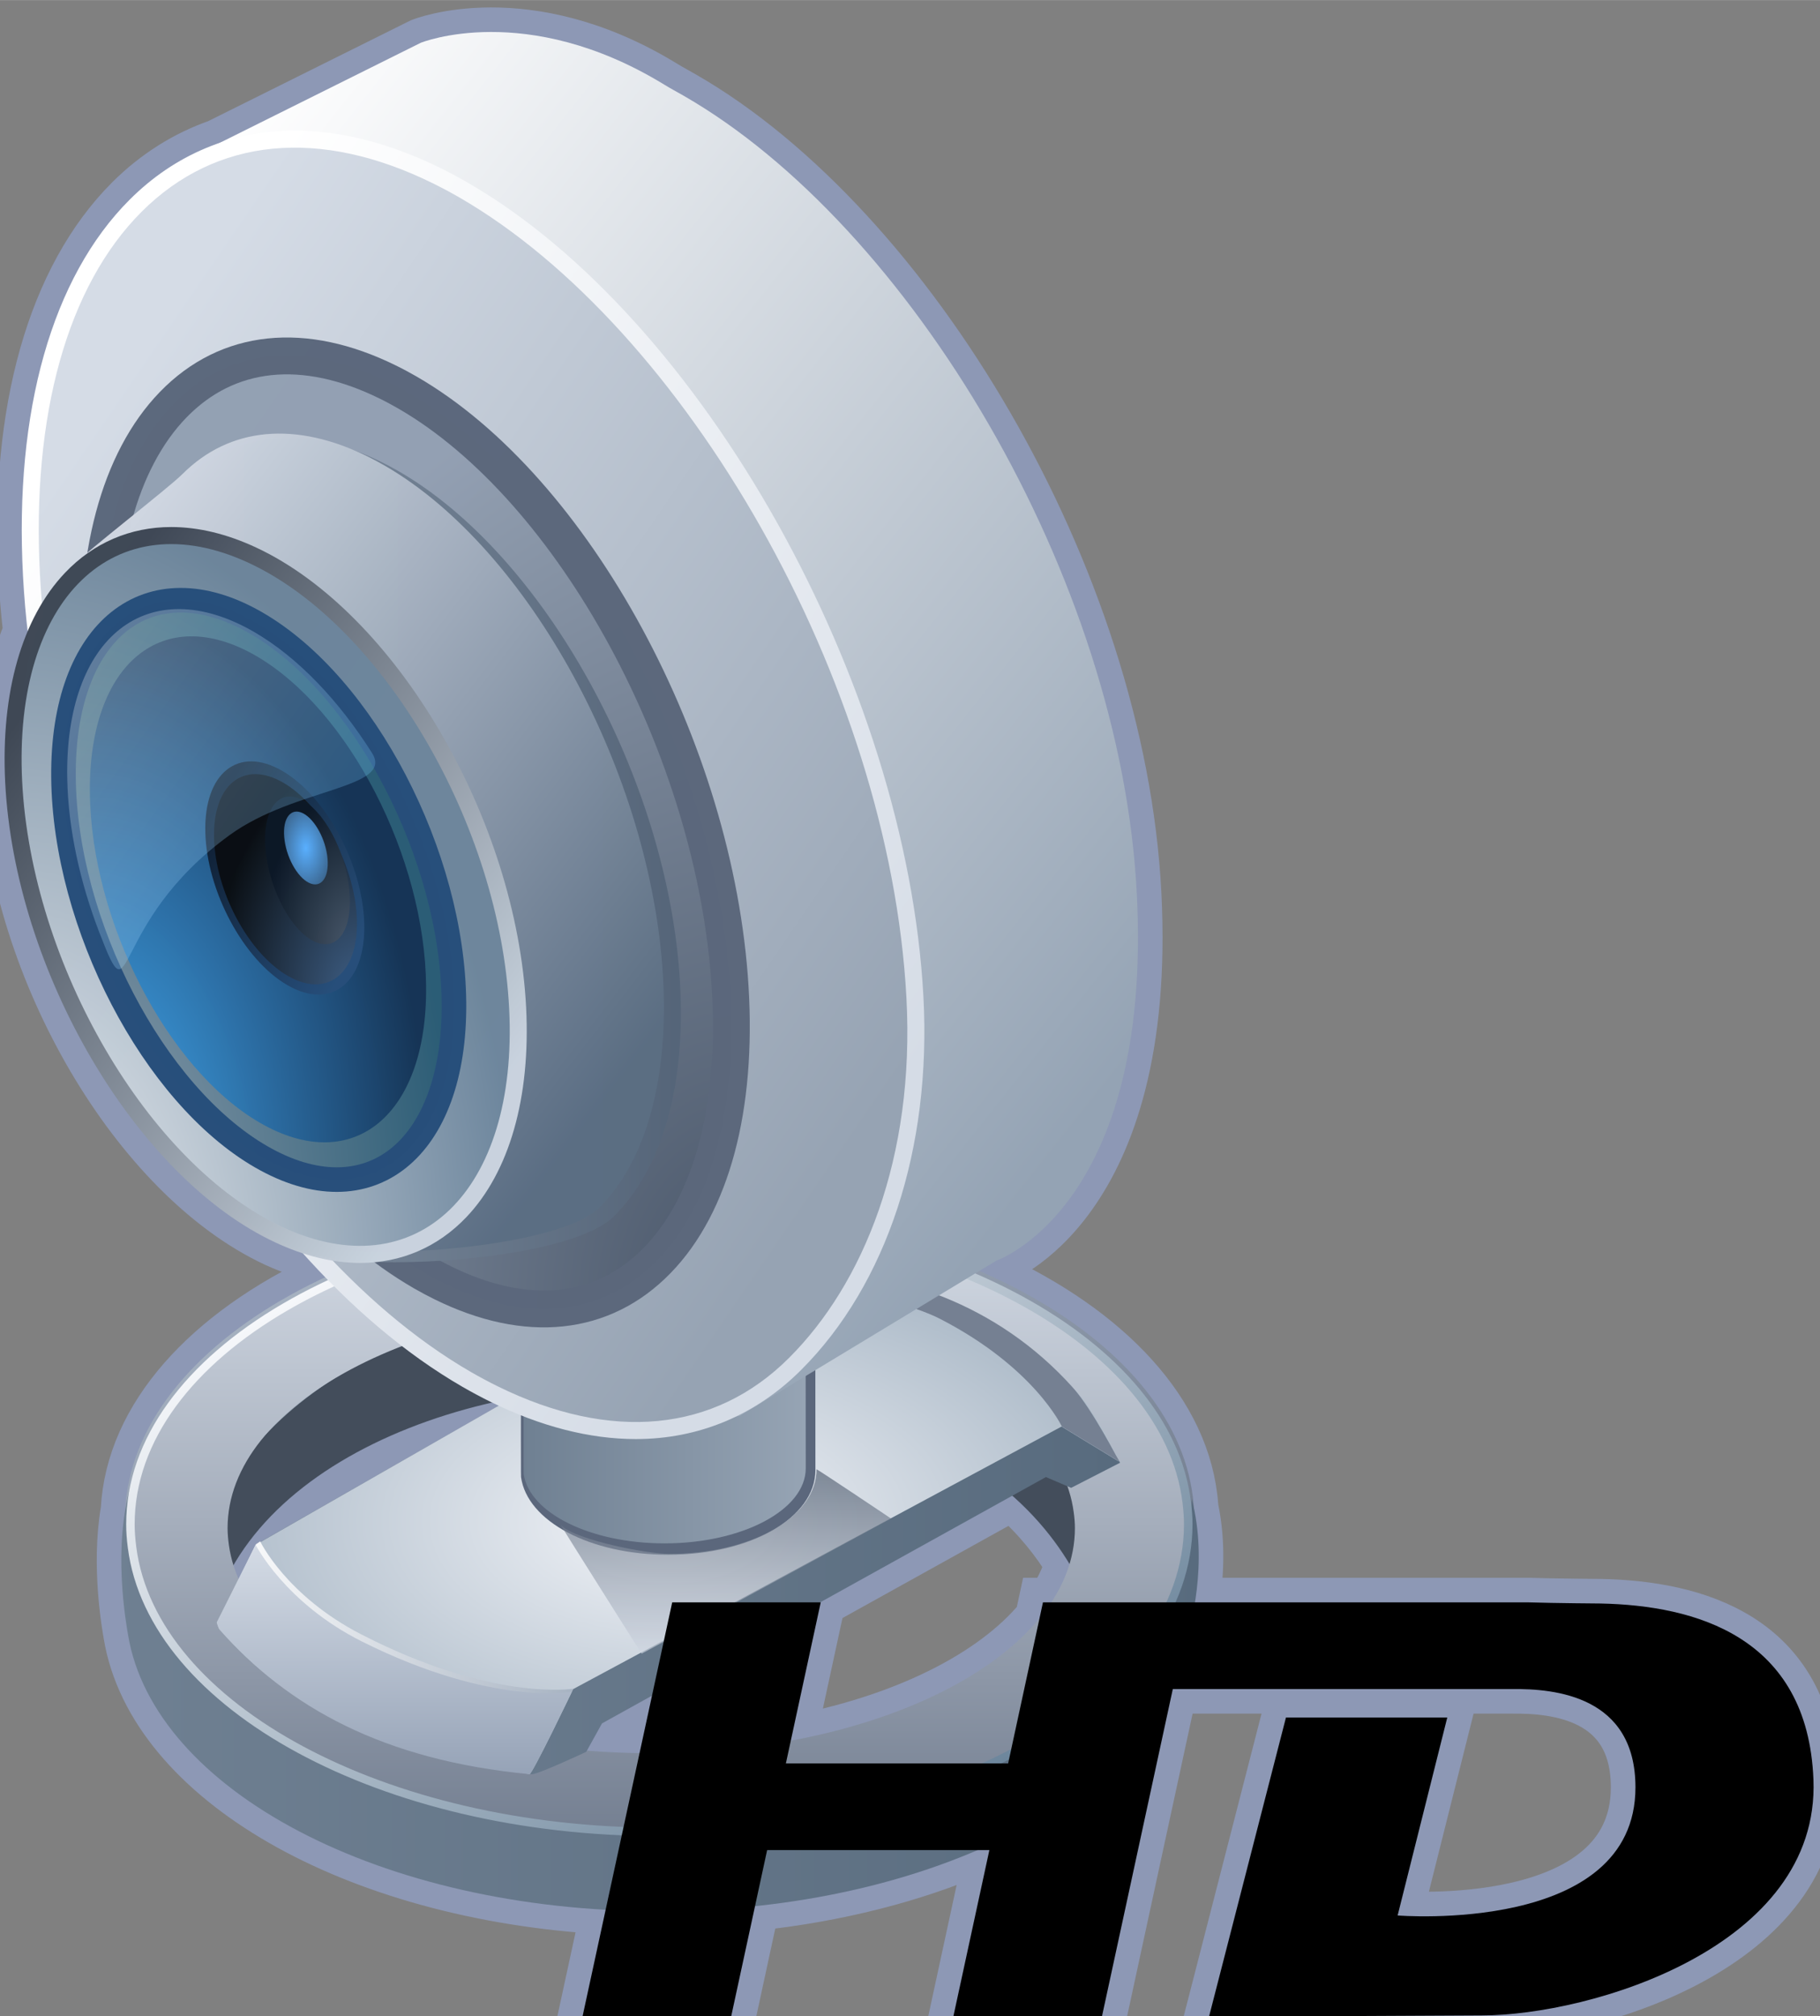 <svg xmlns="http://www.w3.org/2000/svg" xmlns:xlink="http://www.w3.org/1999/xlink" version="1.1" width="0.771" height="0.854" viewBox="0 0 55.534 61.508">
  <rect x="0" y="0" width="55.534" height="61.508" fill="#808080" stroke="none"/>
  <title><![CDATA[Web Cam HD]]></title>
  <g transform=" scale(1) ">
    <path xmlns="http://www.w3.org/2000/svg" d="  M48.836,48.922 C48.836,48.922 47.49,48.913 46.62,48.887 L36.461,48.887 C36.581,48.135 36.658,47.096 36.431,46.017 C36.422,45.908 36.412,45.797 36.397,45.673 C36.053,42.847 33.553,40.374 29.88,38.775 L30.403,38.46 C30.403,38.46 35.169,36.826 34.689,27.287 C34.205,17.609 27.752,6.883 20.866,2.923 C20.599,2.768 20.524,2.737 20.267,2.579 C16.05,0.001 12.839,1.304 12.839,1.304 L6.646,4.386 C5.655,4.733 4.745,5.302 3.955,6.09 C1.586,8.457 0.432,12.535 0.701,17.573 C0.731,18.134 0.781,18.701 0.845,19.267 C0.312,20.531 0.07,22.098 0.158,23.864 C0.449,29.622 4.144,35.92 8.397,37.904 C8.68,38.035 8.958,38.138 9.238,38.23 C9.465,38.483 9.695,38.729 9.928,38.968 C6.322,40.649 3.974,43.2 3.824,46.066 C3.526,47.791 3.865,49.629 3.907,49.884 C4.646,54.31 10.771,57.834 18.478,58.267 L17.776,61.508 L22.312,61.508 L23.036,58.156 C25.552,57.89 27.866,57.293 29.834,56.445 L30.188,56.445 L29.093,61.508 L33.626,61.508 L35.785,51.532 L46.129,51.532 C47.459,51.515 49.901,51.75 49.902,54.529 C49.904,59.035 42.645,58.44 42.645,58.44 L44.161,52.399 L39.238,52.399 L36.895,61.508 L41.416,61.508 L45.22,61.489 C48.51,61.489 55.532,59.419 55.333,54.295 C55.163,49.922 51.718,48.979 48.836,48.922 Z M24.13,53.105 L25.043,48.887 L25.024,48.887 L30.885,45.633 C31.651,46.311 32.218,47.026 32.634,47.716 C32.513,48.119 32.324,48.51 32.076,48.887 L31.824,48.887 L31.72,49.369 C30.287,51.11 27.533,52.474 24.13,53.105 Z M15.022,42.793 C15.086,42.825 15.153,42.853 15.22,42.885 L12.281,44.566 L7.947,47.041 C7.942,47.032 7.939,47.025 7.939,47.025 L7.809,47.115 C7.809,47.115 7.805,47.124 7.802,47.131 L7.801,47.132 L7.28,48.171 C7.222,48.034 7.171,47.897 7.127,47.755 C8.543,45.311 11.524,43.592 15.022,42.793 Z M18.369,52.58 L19.892,51.734 L19.514,53.485 C18.969,53.477 18.433,53.452 17.909,53.41 L18.369,52.58 Z" style="stroke-width: 1.5; stroke: #8d98b5; stroke-dasharray: none; stroke-linecap: butt; stroke-linejoin: miter; fill: none; "/>
    <defs xmlns="http://www.w3.org/2000/svg" xmlns:xlink="http://www.w3.org/1999/xlink">
      <linearGradient id="grad7396">
        <stop offset="0%" stop-color="#758092" stop-opacity="1"/>
        <stop offset="100%" stop-color="#a7b3c2" stop-opacity="1"/>
      </linearGradient>
      <linearGradient xlink:href="#grad7396" id="grad7397" x1="0" y1="0" x2="0" y2="1" gradientTransform="rotate(135 .5 .5)" gradientUnits="objectBoundingBox">
  </linearGradient>
    </defs>
    <path xmlns="http://www.w3.org/2000/svg" d="  M5.266,46.528 C5.989,42.035 12.357,38.522 20.103,38.522 C27.797,38.522 34.127,41.985 34.925,46.431 C34.978,46.722 35.448,48.335 35.126,50.084 C35.973,48.94 36.443,47.68 36.443,46.357 C36.443,46.152 36.43,45.934 36.398,45.673 C35.795,40.744 28.65,36.881 20.128,36.881 C11.132,36.881 3.813,41.132 3.813,46.357 C3.813,46.58 3.829,46.81 3.864,47.087 C4.006,48.172 4.467,49.205 5.189,50.156 C4.916,48.518 5.225,46.77 5.266,46.528 Z" style="fill-rule: evenodd; fill: url(#grad7397); "/>
    <defs xmlns="http://www.w3.org/2000/svg">
      <linearGradient id="grad7398">
        <stop offset="0%" stop-color="#434d5b" stop-opacity="1"/>
        <stop offset="100%" stop-color="#6f8092" stop-opacity="1"/>
      </linearGradient>
    </defs>
    <path xmlns="http://www.w3.org/2000/svg" d="  M35.126,50.084 C35.093,50.126 35.059,50.168 35.027,50.21 C35.042,50.382 35.041,50.477 35.042,50.472 C35.075,50.342 35.102,50.212 35.126,50.084 Z" style="fill-rule: evenodd; fill: url(#grad7398); "/>
    <defs xmlns="http://www.w3.org/2000/svg" xmlns:xlink="http://www.w3.org/1999/xlink">
      <linearGradient id="grad7399">
        <stop offset="0%" stop-color="#758092" stop-opacity="1"/>
        <stop offset="100%" stop-color="#a7b3c2" stop-opacity="1"/>
      </linearGradient>
      <linearGradient xlink:href="#grad7399" id="grad7400" x1="0" y1="0" x2="0" y2="1" gradientTransform="rotate(135 .5 .5)" gradientUnits="objectBoundingBox">
  </linearGradient>
    </defs>
    <path xmlns="http://www.w3.org/2000/svg" d="  M34.925,46.431 C34.127,41.985 27.797,38.522 20.102,38.522 C12.356,38.522 5.989,42.035 5.266,46.528 C5.224,46.77 4.915,48.518 5.188,50.156 C5.228,50.209 5.271,50.261 5.314,50.314 C5.098,44.633 12.52,41.216 20.104,41.34 C33.65,41.56 34.902,48.74 35.026,50.21 C35.059,50.168 35.093,50.126 35.125,50.084 C35.448,48.335 34.978,46.721 34.925,46.431 Z" style="fill-rule: evenodd; fill: url(#grad7400); "/>
    <defs xmlns="http://www.w3.org/2000/svg">
      <linearGradient id="grad7401">
        <stop offset="0%" stop-color="#434d5b" stop-opacity="1"/>
        <stop offset="100%" stop-color="#434d5b" stop-opacity="1"/>
      </linearGradient>
    </defs>
    <path xmlns="http://www.w3.org/2000/svg" d="  M33.684,47.378 C32.944,42.931 27.077,39.469 19.949,39.469 C12.771,39.469 6.871,42.983 6.199,47.476 C6.163,47.717 5.875,49.465 6.128,51.103 C6.166,51.156 6.206,51.209 6.245,51.262 C6.043,45.579 12.922,42.163 19.95,42.286 C32.501,42.507 33.664,49.688 33.779,51.157 C33.809,51.115 33.84,51.074 33.869,51.031 C34.168,49.282 33.733,47.669 33.684,47.378 Z" style="fill-rule: evenodd; fill: url(#grad7401); "/>
    <defs xmlns="http://www.w3.org/2000/svg" xmlns:xlink="http://www.w3.org/1999/xlink">
      <linearGradient id="grad7402">
        <stop offset="0%" stop-color="#586b7e" stop-opacity="1"/>
        <stop offset="100%" stop-color="#6f8092" stop-opacity="1"/>
      </linearGradient>
      <linearGradient xlink:href="#grad7402" id="grad7403" x1="0" y1="0" x2="0" y2="1" gradientTransform="rotate(90 .5 .5)" gradientUnits="objectBoundingBox">
  </linearGradient>
    </defs>
    <path xmlns="http://www.w3.org/2000/svg" d="  M36.364,45.732 C36.349,45.675 36.581,55.087 20.083,55.345 C11.524,55.48 3.15,51.621 4.016,45.255 C3.41,47.161 3.858,49.589 3.908,49.884 C4.696,54.614 11.636,58.311 20.081,58.311 C28.464,58.311 35.365,54.666 36.235,49.986 C36.298,49.657 36.885,47.725 36.364,45.732 Z" style="fill-rule: evenodd; fill: url(#grad7403); "/>
    <defs xmlns="http://www.w3.org/2000/svg" xmlns:xlink="http://www.w3.org/1999/xlink">
      <linearGradient id="grad7404">
        <stop offset="0%" stop-color="#758092" stop-opacity="1"/>
        <stop offset="100%" stop-color="#d4dbe5" stop-opacity="1"/>
      </linearGradient>
      <linearGradient xlink:href="#grad7404" id="grad7405" x1="0" y1="0" x2="0" y2="1" gradientTransform="rotate(180 .5 .5)" gradientUnits="objectBoundingBox">
  </linearGradient>
    </defs>
    <path xmlns="http://www.w3.org/2000/svg" d="  M20.075,55.87 C28.97,55.87 36.184,51.677 36.184,46.506 C36.184,46.282 36.166,46.061 36.138,45.843 C35.554,40.981 28.588,37.142 20.075,37.142 C11.179,37.142 3.967,41.333 3.967,46.505 C3.967,46.743 3.989,46.978 4.018,47.212 C4.64,52.054 11.589,55.87 20.075,55.87 Z M19.871,39.755 C26.703,39.755 32.294,42.57 32.762,46.136 C32.785,46.297 32.799,46.459 32.799,46.621 C32.799,50.414 27.011,53.489 19.871,53.489 C13.061,53.489 7.484,50.69 6.984,47.14 C6.961,46.968 6.944,46.795 6.944,46.621 C6.944,42.828 12.733,39.755 19.871,39.755 Z" style="fill-rule: evenodd; fill: url(#grad7405); "/>
    <defs xmlns="http://www.w3.org/2000/svg" xmlns:xlink="http://www.w3.org/1999/xlink">
      <linearGradient id="grad7406">
        <stop offset="0%" stop-color="#586b7e" stop-opacity="1"/>
        <stop offset="100%" stop-color="#6f8092" stop-opacity="1"/>
      </linearGradient>
      <linearGradient xlink:href="#grad7406" id="grad7407" x1="0" y1="0" x2="0" y2="1" gradientTransform="rotate(90 .5 .5)" gradientUnits="objectBoundingBox">
  </linearGradient>
    </defs>
    <path xmlns="http://www.w3.org/2000/svg" d="  M7.862,47.09 L22.377,38.804 C22.377,38.804 24.041,38.763 24.102,38.766 C26.937,38.92 31.14,40.517 33.13,42.976 C33.511,43.446 34.177,44.627 34.177,44.627 L32.684,45.393 L31.914,45.064 L18.369,52.58 L17.888,53.447 C17.888,53.447 16.368,54.162 16.215,54.13 C11.653,53.17 8.645,52.12 6.637,49.52 C6.607,49.481 7.862,47.09 7.862,47.09 Z" style="fill-rule: evenodd; fill: url(#grad7407); "/>
    <defs xmlns="http://www.w3.org/2000/svg">
      <radialGradient id="grad7408" cx="50%" cy="50%" r="100%">
        <stop offset="0%" stop-color="#f5f7fa" stop-opacity="0.988"/>
        <stop offset="100%" stop-color="#6d869c" stop-opacity="0.988"/>
      </radialGradient>
    </defs>
    <path xmlns="http://www.w3.org/2000/svg" d="  M6.614,49.499 L7.801,47.132 L22.434,38.754 C22.434,38.754 23.912,38.69 24.331,38.728 C27.019,38.971 30.319,40.12 32.72,42.328 C33.4,42.953 34.139,44.589 34.139,44.589 L32.391,43.523 L17.488,51.534 C17.488,51.534 16.239,54.143 16.157,54.128 C11.214,53.241 8.792,52.084 6.702,49.718 C6.659,49.67 6.614,49.499 6.614,49.499 Z" style="fill-rule: evenodd; fill: url(#grad7408); "/>
    <defs xmlns="http://www.w3.org/2000/svg" xmlns:xlink="http://www.w3.org/1999/xlink">
      <linearGradient id="grad7409">
        <stop offset="0%" stop-color="#a7b3c2" stop-opacity="1"/>
        <stop offset="100%" stop-color="#ffffff" stop-opacity="1"/>
      </linearGradient>
      <linearGradient xlink:href="#grad7409" id="grad7410" x1="0" y1="0" x2="0" y2="1" gradientTransform="rotate(90 .5 .5)" gradientUnits="objectBoundingBox">
  </linearGradient>
    </defs>
    <path xmlns="http://www.w3.org/2000/svg" d="  M7.809,47.116 L7.939,47.026 C7.939,47.026 8.732,48.683 11.014,49.859 C15.023,51.924 17.487,51.523 17.487,51.523 C17.487,51.523 16.366,53.873 16.285,53.865 C11.934,53.45 8.581,51.831 6.886,49.12 C6.853,49.065 7.809,47.116 7.809,47.116 Z" style="fill-rule: evenodd; fill: url(#grad7410); "/>
    <defs xmlns="http://www.w3.org/2000/svg" xmlns:xlink="http://www.w3.org/1999/xlink">
      <linearGradient id="grad7411">
        <stop offset="0%" stop-color="#96a3b7" stop-opacity="1"/>
        <stop offset="100%" stop-color="#d4dbe5" stop-opacity="1"/>
      </linearGradient>
      <linearGradient xlink:href="#grad7411" id="grad7412" x1="0" y1="0" x2="0" y2="1" gradientTransform="rotate(180 .5 .5)" gradientUnits="objectBoundingBox">
  </linearGradient>
    </defs>
    <path xmlns="http://www.w3.org/2000/svg" d="  M6.614,49.499 L7.801,47.132 C7.801,47.132 8.694,48.905 11.05,50.084 C15.037,52.077 17.45,51.614 17.45,51.614 C17.45,51.614 16.242,54.136 16.156,54.129 C11.695,53.704 8.791,52.084 6.701,49.718 C6.659,49.67 6.614,49.499 6.614,49.499 Z" style="fill-rule: evenodd; fill: url(#grad7412); "/>
    <path xmlns="http://www.w3.org/2000/svg" d="  M28.686,40.238 C27.067,39.404 22.445,38.754 22.445,38.754 C22.445,38.754 23.919,38.725 24.342,38.728 C27.327,38.746 30.424,39.762 32.731,42.328 C33.346,43.014 34.149,44.589 34.149,44.589 L32.401,43.523 C32.401,43.523 31.566,41.722 28.686,40.238 Z" style="fill-rule: evenodd; fill: #758092; "/>
    <path xmlns="http://www.w3.org/2000/svg" d="  M20.384,47.434 C18.012,47.434 16.087,46.416 15.899,45.067 C15.896,45.042 15.889,44.989 15.902,35.989 C15.902,35.935 15.919,35.883 15.947,35.841 C16.297,34.588 18.139,33.688 20.384,33.688 C22.765,33.688 24.694,34.712 24.868,36.071 C24.878,36.154 24.881,44.768 24.881,44.855 C24.881,46.301 22.907,47.434 20.384,47.434 Z" style="fill-rule: evenodd; fill: #5b677c; "/>
    <defs xmlns="http://www.w3.org/2000/svg" xmlns:xlink="http://www.w3.org/1999/xlink">
      <linearGradient id="grad7413">
        <stop offset="0%" stop-color="#96a4b4" stop-opacity="1"/>
        <stop offset="100%" stop-color="#6f8092" stop-opacity="1"/>
      </linearGradient>
      <linearGradient xlink:href="#grad7413" id="grad7414" x1="0" y1="0" x2="0" y2="1" gradientTransform="rotate(90 .5 .5)" gradientUnits="objectBoundingBox">
  </linearGradient>
    </defs>
    <path xmlns="http://www.w3.org/2000/svg" d="  M24.575,36.148 C24.419,34.959 22.554,34.02 20.276,34.02 C18.071,34.02 16.256,34.9 16.001,36.035 L15.985,36.035 C15.985,36.035 15.971,44.913 15.98,44.97 C16.148,46.154 18.005,47.087 20.277,47.087 C22.657,47.087 24.586,46.061 24.586,44.797 C24.584,44.743 24.58,36.201 24.575,36.148 Z" style="fill-rule: evenodd; fill: url(#grad7414); "/>
    <defs xmlns="http://www.w3.org/2000/svg" xmlns:xlink="http://www.w3.org/1999/xlink">
      <linearGradient id="grad7415">
        <stop offset="0%" stop-color="#6d869c" stop-opacity="1"/>
        <stop offset="100%" stop-color="#f5f7fa" stop-opacity="1"/>
      </linearGradient>
      <linearGradient xlink:href="#grad7415" id="grad7416" x1="0" y1="0" x2="0" y2="1" gradientTransform="rotate(135 .5 .5)" gradientUnits="objectBoundingBox">
  </linearGradient>
    </defs>
    <path xmlns="http://www.w3.org/2000/svg" d="  M20.118,56.018 C11.657,56.018 4.535,52.158 3.901,47.228 C3.865,46.955 3.85,46.724 3.85,46.503 C3.85,41.257 11.148,36.989 20.118,36.989 C28.619,36.989 35.745,40.869 36.34,45.823 C36.372,46.08 36.387,46.296 36.387,46.502 C36.387,51.75 29.089,56.018 20.118,56.018 Z M20.118,37.249 C11.29,37.249 4.109,41.4 4.109,46.504 C4.109,46.714 4.125,46.934 4.158,47.197 C4.776,51.998 11.786,55.76 20.117,55.76 C28.945,55.76 36.127,51.608 36.127,46.504 C36.127,46.308 36.112,46.102 36.083,45.856 C35.502,41.029 28.489,37.249 20.118,37.249 Z" style="fill-rule: evenodd; fill: url(#grad7416); "/>
    <defs xmlns="http://www.w3.org/2000/svg" xmlns:xlink="http://www.w3.org/1999/xlink">
      <linearGradient id="grad7417">
        <stop offset="0%" stop-color="#94a3b4" stop-opacity="1"/>
        <stop offset="100%" stop-color="#ffffff" stop-opacity="1"/>
      </linearGradient>
      <linearGradient xlink:href="#grad7417" id="grad7418" x1="0" y1="0" x2="0" y2="1" gradientTransform="rotate(135 .5 .5)" gradientUnits="objectBoundingBox">
  </linearGradient>
    </defs>
    <path xmlns="http://www.w3.org/2000/svg" d="  M34.689,27.287 C34.205,17.608 27.752,6.882 20.866,2.922 C20.599,2.767 20.524,2.736 20.267,2.579 C16.05,0 12.839,1.303 12.839,1.303 L5.937,4.739 C5.937,4.739 0,8.086 0.875,17.595 C1.766,27.245 7.234,37.774 14.118,41.733 C14.388,41.887 14.775,42.097 15.037,42.248 C18.178,44.076 22.579,43.194 22.579,43.194 L30.404,38.46 C30.403,38.46 35.17,36.826 34.689,27.287 Z" style="fill-rule: evenodd; fill: url(#grad7418); "/>
    <defs xmlns="http://www.w3.org/2000/svg" xmlns:xlink="http://www.w3.org/1999/xlink">
      <linearGradient id="grad7419">
        <stop offset="0%" stop-color="#d5dce6" stop-opacity="1"/>
        <stop offset="100%" stop-color="#ffffff" stop-opacity="1"/>
      </linearGradient>
      <linearGradient xlink:href="#grad7419" id="grad7420" x1="0" y1="0" x2="0" y2="1" gradientTransform="rotate(135 .5 .5)" gradientUnits="objectBoundingBox">
  </linearGradient>
    </defs>
    <path xmlns="http://www.w3.org/2000/svg" d="  M19.402,43.905 C17.99,43.905 16.492,43.52 14.952,42.761 C14.677,42.625 14.394,42.473 14.115,42.313 C7.12,38.275 1.228,27.407 0.702,17.573 C0.433,12.536 1.587,8.458 3.956,6.09 C5.334,4.712 7.078,3.983 8.993,3.983 C10.406,3.983 11.903,4.369 13.444,5.127 C13.729,5.268 14.011,5.419 14.281,5.576 C21.43,9.704 27.664,20.846 28.177,30.413 C28.424,35.032 27.063,39.181 24.442,41.799 C23.062,43.177 21.319,43.905 19.402,43.905 Z" style="fill-rule: evenodd; fill: url(#grad7420); "/>
    <defs xmlns="http://www.w3.org/2000/svg" xmlns:xlink="http://www.w3.org/1999/xlink">
      <linearGradient id="grad7421">
        <stop offset="0%" stop-color="#d5dce6" stop-opacity="1"/>
        <stop offset="100%" stop-color="#96a3b3" stop-opacity="1"/>
      </linearGradient>
      <linearGradient xlink:href="#grad7421" id="grad7422" x1="0" y1="0" x2="0" y2="1" gradientTransform="rotate(315 .5 .5)" gradientUnits="objectBoundingBox">
  </linearGradient>
    </defs>
    <path xmlns="http://www.w3.org/2000/svg" d="  M14.377,41.863 C7.519,37.904 1.738,27.221 1.22,17.545 C0.959,12.656 2.059,8.719 4.323,6.457 C6.591,4.192 9.748,3.885 13.213,5.593 C13.484,5.727 13.754,5.87 14.021,6.025 C20.879,9.985 27.139,20.765 27.658,30.439 C27.921,35.33 26.338,39.171 24.074,41.43 C21.808,43.695 18.649,44.002 15.184,42.294 C14.912,42.16 14.645,42.017 14.377,41.863 Z" style="fill-rule: evenodd; fill: url(#grad7422); "/>
    <g xmlns="http://www.w3.org/2000/svg" id="Layer1166">
      <defs>
        <radialGradient id="grad7423" cx="100%" cy="100%" r="100%">
          <stop offset="0%" stop-color="#485568" stop-opacity="0.988"/>
          <stop offset="100%" stop-color="#93a0b2" stop-opacity="0.988"/>
        </radialGradient>
      </defs>
      <path d="  M12.913,38.819 C7.834,35.886 3.509,27.912 3.065,20.665 C2.842,17.005 3.631,14.05 5.286,12.344 C6.944,10.636 9.271,10.391 11.833,11.654 C12.035,11.752 12.234,11.861 12.432,11.974 C17.51,14.906 21.837,22.88 22.279,30.127 C22.502,33.788 21.714,36.745 20.059,38.448 C18.4,40.156 16.075,40.401 13.511,39.138 C13.309,39.039 13.111,38.933 12.913,38.819 Z" style="stroke-width: 1.125; stroke-linecap: butt; stroke-linejoin: miter; fill-rule: evenodd; fill: url(#grad7423); "/>
      <path d="  M12.913,38.819 C7.834,35.886 3.509,27.912 3.065,20.665 C2.842,17.005 3.631,14.05 5.286,12.344 C6.944,10.636 9.271,10.391 11.833,11.654 C12.035,11.752 12.234,11.861 12.432,11.974 C17.51,14.906 21.837,22.88 22.279,30.127 C22.502,33.788 21.714,36.745 20.059,38.448 C18.4,40.156 16.075,40.401 13.511,39.138 C13.309,39.039 13.111,38.933 12.913,38.819 Z" style="stroke-width: 1.125; stroke: #5b677c; stroke-opacity: 0.988; stroke-dasharray: none; stroke-linecap: butt; stroke-linejoin: miter; fill: none; "/>
    </g>
    <defs xmlns="http://www.w3.org/2000/svg" xmlns:xlink="http://www.w3.org/1999/xlink">
      <linearGradient id="grad7424">
        <stop offset="0%" stop-color="#5b6e83" stop-opacity="0.988"/>
        <stop offset="100%" stop-color="#d0d7e2" stop-opacity="0.988"/>
      </linearGradient>
      <linearGradient xlink:href="#grad7424" id="grad7425" x1="0" y1="0" x2="0" y2="1" gradientTransform="rotate(180 .5 .5)" gradientUnits="objectBoundingBox">
  </linearGradient>
    </defs>
    <path xmlns="http://www.w3.org/2000/svg" d="  M12.1,37.055 C7.709,34.52 3.99,27.726 3.631,21.586 C3.449,18.484 4.144,15.991 5.582,14.563 C7.024,13.134 9.039,12.951 11.256,14.046 C11.429,14.132 11.602,14.224 11.772,14.322 C16.163,16.857 19.883,23.652 20.242,29.791 C20.422,32.894 19.73,35.387 18.29,36.813 C16.849,38.242 14.834,38.427 12.615,37.331 C12.443,37.246 12.269,37.154 12.1,37.055 Z" style="fill-rule: evenodd; fill: url(#grad7425); "/>
    <defs xmlns="http://www.w3.org/2000/svg" xmlns:xlink="http://www.w3.org/1999/xlink">
      <linearGradient id="grad7426">
        <stop offset="0%" stop-color="#546478" stop-opacity="1"/>
        <stop offset="100%" stop-color="#96a4b4" stop-opacity="1"/>
      </linearGradient>
      <linearGradient xlink:href="#grad7426" id="grad7427" x1="0" y1="0" x2="0" y2="1" gradientTransform="rotate(90 .5 .5)" gradientUnits="objectBoundingBox">
  </linearGradient>
    </defs>
    <path xmlns="http://www.w3.org/2000/svg" d="  M12.043,38.51 C11.236,38.51 9.759,38.456 8.971,38.088 C8.8,38.01 8.635,37.927 8.475,37.84 C4.334,35.586 0.875,29.447 0.599,23.866 C0.458,21.012 1.153,18.696 2.563,17.346 C2.851,17.071 3.509,16.507 4.147,15.961 C4.773,15.424 5.422,14.867 5.644,14.648 C6.502,13.804 7.587,13.357 8.78,13.357 C9.679,13.357 10.635,13.602 11.62,14.085 C11.797,14.172 11.976,14.268 12.152,14.368 C16.608,16.925 20.385,23.768 20.747,29.946 C20.934,33.103 20.213,35.65 18.721,37.12 C17.804,38.023 14.597,38.51 12.043,38.51 Z" style="fill-rule: evenodd; fill: url(#grad7427); "/>
    <defs xmlns="http://www.w3.org/2000/svg" xmlns:xlink="http://www.w3.org/1999/xlink">
      <linearGradient id="grad7428">
        <stop offset="0%" stop-color="#5b6e83" stop-opacity="0.988"/>
        <stop offset="100%" stop-color="#d0d7e2" stop-opacity="0.988"/>
      </linearGradient>
      <linearGradient xlink:href="#grad7428" id="grad7429" x1="0" y1="0" x2="0" y2="1" gradientTransform="rotate(135 .5 .5)" gradientUnits="objectBoundingBox">
  </linearGradient>
    </defs>
    <path xmlns="http://www.w3.org/2000/svg" d="  M20.23,29.785 C19.87,23.606 16.151,16.767 11.761,14.217 C11.589,14.117 11.417,14.024 11.245,13.938 C9.025,12.835 7.01,13.021 5.569,14.46 C5.113,14.915 2.587,16.856 2.274,17.221 C1.048,18.655 0.46,20.783 0.599,23.599 C0.872,29.172 4.274,35.295 8.341,37.539 C8.501,37.626 8.66,37.709 8.821,37.783 C10.571,38.606 17.027,38.099 18.277,36.853 C19.716,35.417 20.41,32.908 20.23,29.785 Z" style="fill-rule: evenodd; fill: url(#grad7429); "/>
    <defs xmlns="http://www.w3.org/2000/svg" xmlns:xlink="http://www.w3.org/1999/xlink">
      <linearGradient id="grad7430">
        <stop offset="0%" stop-color="#3e4754" stop-opacity="0.988"/>
        <stop offset="100%" stop-color="#cad4df" stop-opacity="0.988"/>
      </linearGradient>
      <linearGradient xlink:href="#grad7430" id="grad7431" x1="0" y1="0" x2="0" y2="1" gradientTransform="rotate(315 .5 .5)" gradientUnits="objectBoundingBox">
  </linearGradient>
    </defs>
    <path xmlns="http://www.w3.org/2000/svg" d="  M10.99,38.531 C10.159,38.531 9.287,38.32 8.398,37.904 C4.144,35.92 0.449,29.622 0.158,23.864 C0.022,21.125 0.67,18.857 1.984,17.474 C2.852,16.561 3.974,16.078 5.224,16.078 C6.055,16.078 6.927,16.288 7.817,16.704 C12.07,18.689 15.764,24.986 16.054,30.743 C16.192,33.482 15.545,35.751 14.23,37.134 C13.361,38.047 12.24,38.531 10.99,38.531 Z" style="fill-rule: evenodd; fill: url(#grad7431); "/>
    <defs xmlns="http://www.w3.org/2000/svg">
      <radialGradient id="grad7432" cx="0%" cy="100%" r="100%">
        <stop offset="0%" stop-color="#f5f7fa" stop-opacity="0.988"/>
        <stop offset="100%" stop-color="#6d869c" stop-opacity="0.988"/>
      </radialGradient>
    </defs>
    <path xmlns="http://www.w3.org/2000/svg" d="  M8.615,37.433 C4.519,35.523 0.959,29.423 0.676,23.839 C0.397,18.254 3.5,15.264 7.598,17.176 C11.693,19.087 15.255,25.186 15.536,30.77 C15.818,36.355 12.712,39.343 8.615,37.433 Z" style="fill-rule: evenodd; fill: url(#grad7432); "/>
    <g xmlns="http://www.w3.org/2000/svg" id="Layer1167">
      <defs>
        <radialGradient id="grad7433" cx="0%" cy="100%" r="100%">
          <stop offset="0%" stop-color="#94a2b1" stop-opacity="0.988"/>
          <stop offset="100%" stop-color="#2b5c75" stop-opacity="0.988"/>
        </radialGradient>
      </defs>
      <path d="  M7.967,35.291 C4.683,33.396 1.978,28.199 1.937,23.71 C1.897,19.221 4.535,17.111 7.819,19.007 C11.104,20.903 13.81,26.099 13.852,30.589 C13.892,35.079 11.253,37.189 7.967,35.291 Z" style="stroke-width: 0.75; stroke-linecap: butt; stroke-linejoin: miter; fill-rule: evenodd; fill: url(#grad7433); "/>
      <path d="  M7.967,35.291 C4.683,33.396 1.978,28.199 1.937,23.71 C1.897,19.221 4.535,17.111 7.819,19.007 C11.104,20.903 13.81,26.099 13.852,30.589 C13.892,35.079 11.253,37.189 7.967,35.291 Z" style="stroke-width: 0.75; stroke: #274e7a; stroke-opacity: 0.988; stroke-dasharray: none; stroke-linecap: butt; stroke-linejoin: miter; fill: none; "/>
    </g>
    <defs xmlns="http://www.w3.org/2000/svg">
      <radialGradient id="grad7434" cx="0%" cy="100%" r="100%">
        <stop offset="0%" stop-color="#44affb" stop-opacity="0.988"/>
        <stop offset="100%" stop-color="#153456" stop-opacity="0.988"/>
      </radialGradient>
    </defs>
    <path xmlns="http://www.w3.org/2000/svg" d="  M13.002,30.094 C13.04,34.029 10.77,35.894 7.937,34.258 C5.104,32.621 2.778,28.105 2.742,24.17 C2.707,20.235 4.975,18.37 7.808,20.006 C10.64,21.642 12.967,26.159 13.002,30.094 Z" style="fill-rule: evenodd; fill: url(#grad7434); "/>
    <defs xmlns="http://www.w3.org/2000/svg" xmlns:xlink="http://www.w3.org/1999/xlink">
      <linearGradient id="grad7435">
        <stop offset="0%" stop-color="#0e1d30" stop-opacity="0.988"/>
        <stop offset="100%" stop-color="#274e7a" stop-opacity="0.988"/>
      </linearGradient>
      <linearGradient xlink:href="#grad7435" id="grad7436" x1="0" y1="0" x2="0" y2="1" gradientTransform="rotate(315 .5 .5)" gradientUnits="objectBoundingBox">
  </linearGradient>
    </defs>
    <path xmlns="http://www.w3.org/2000/svg" d="  M8.771,30.056 C7.433,29.284 6.309,27.189 6.265,25.386 C6.221,23.582 7.272,22.743 8.608,23.515 C9.946,24.286 11.069,26.381 11.114,28.186 C11.158,29.989 10.108,30.828 8.771,30.056 Z" style="fill-rule: evenodd; fill: url(#grad7436); "/>
    <defs xmlns="http://www.w3.org/2000/svg">
      <radialGradient id="grad7437" cx="100%" cy="100%" r="100%">
        <stop offset="0%" stop-color="#406087" stop-opacity="0.988"/>
        <stop offset="100%" stop-color="#0a0e13" stop-opacity="0.988"/>
      </radialGradient>
    </defs>
    <path xmlns="http://www.w3.org/2000/svg" d="  M10.891,28.081 C10.931,29.71 9.988,30.466 8.783,29.773 C7.579,29.077 6.572,27.194 6.531,25.565 C6.49,23.938 7.433,23.18 8.639,23.875 C9.841,24.57 10.85,26.453 10.891,28.081 Z" style="fill-rule: evenodd; fill: url(#grad7437); "/>
    <defs xmlns="http://www.w3.org/2000/svg">
      <radialGradient id="grad7438" cx="100%" cy="100%" r="100%">
        <stop offset="0%" stop-color="#4a5a6d" stop-opacity="0.988"/>
        <stop offset="100%" stop-color="#0c1826" stop-opacity="0.988"/>
      </radialGradient>
    </defs>
    <path xmlns="http://www.w3.org/2000/svg" d="  M10.657,27.12 C10.784,28.325 10.317,29.047 9.614,28.734 C8.91,28.421 8.237,27.192 8.11,25.988 C7.981,24.784 8.448,24.061 9.152,24.373 C9.857,24.686 10.528,25.916 10.657,27.12 Z" style="fill-rule: evenodd; fill: url(#grad7438); "/>
    <defs xmlns="http://www.w3.org/2000/svg">
      <radialGradient id="grad7439" cx="50%" cy="50%" r="100%">
        <stop offset="0%" stop-color="#59affe" stop-opacity="1"/>
        <stop offset="100%" stop-color="#242c37" stop-opacity="1"/>
      </radialGradient>
    </defs>
    <path xmlns="http://www.w3.org/2000/svg" d="  M9.995,26.201 C10.044,26.786 9.791,27.114 9.424,26.932 C9.059,26.75 8.722,26.127 8.673,25.542 C8.62,24.956 8.876,24.628 9.243,24.81 C9.607,24.992 9.946,25.615 9.995,26.201 Z" style="fill-rule: evenodd; fill: url(#grad7439); "/>
    <defs xmlns="http://www.w3.org/2000/svg" xmlns:xlink="http://www.w3.org/1999/xlink">
      <linearGradient id="grad7440">
        <stop offset="0%" stop-color="#44affb" stop-opacity="0.259"/>
        <stop offset="100%" stop-color="#ffffff" stop-opacity="0.259"/>
      </linearGradient>
      <linearGradient xlink:href="#grad7440" id="grad7441" x1="0" y1="0" x2="0" y2="1" gradientTransform="rotate(135 .5 .5)" gradientUnits="objectBoundingBox">
  </linearGradient>
    </defs>
    <path xmlns="http://www.w3.org/2000/svg" d="  M7.019,25.468 C3.251,28.196 4.115,31.264 3.035,28.459 C2.441,26.918 2.082,25.292 2.052,23.756 C1.968,19.424 4.522,17.414 7.75,19.277 C9.091,20.053 10.342,21.377 11.351,22.971 C12.038,24.059 9.014,24.025 7.019,25.468 Z" style="fill-rule: evenodd; fill: url(#grad7441); "/>
    <defs xmlns="http://www.w3.org/2000/svg" xmlns:xlink="http://www.w3.org/1999/xlink">
      <linearGradient id="grad7442">
        <stop offset="0%" stop-color="#d0d7e2" stop-opacity="0.631"/>
        <stop offset="100%" stop-color="#485568" stop-opacity="0.631"/>
      </linearGradient>
      <linearGradient xlink:href="#grad7442" id="grad7443" x1="0" y1="0" x2="0" y2="1" gradientTransform="rotate(180 .5 .5)" gradientUnits="objectBoundingBox">
  </linearGradient>
    </defs>
    <path xmlns="http://www.w3.org/2000/svg" d="  M20.417,47.407 C19.728,47.407 17.586,46.986 17.116,46.536 C17.087,46.508 19.578,50.454 19.578,50.454 L27.191,46.331 C27.191,46.331 24.915,44.803 24.915,44.828 C24.915,46.274 22.939,47.407 20.417,47.407 Z" style="fill-rule: evenodd; fill: url(#grad7443); "/>
    <path xmlns="http://www.w3.org/2000/svg" d="  M55.334,54.295 C55.163,49.922 51.718,48.979 48.836,48.922 C48.836,48.922 47.49,48.913 46.62,48.887 L31.824,48.887 L30.762,53.8 L23.98,53.8 L25.043,48.887 L20.511,48.887 L17.778,61.508 L22.313,61.508 L23.408,56.445 L30.189,56.445 L29.093,61.508 L33.627,61.508 L35.786,51.532 L46.13,51.532 C47.459,51.515 49.901,51.75 49.903,54.529 C49.904,59.035 42.646,58.44 42.646,58.44 L44.161,52.399 L39.239,52.399 L36.896,61.508 L41.416,61.508 L45.221,61.489 C48.511,61.489 55.534,59.419 55.334,54.295 Z" style="fill-rule: evenodd; fill: #000000; "/>
    <!--converted by libvisio2svg-->
  </g>
</svg>
